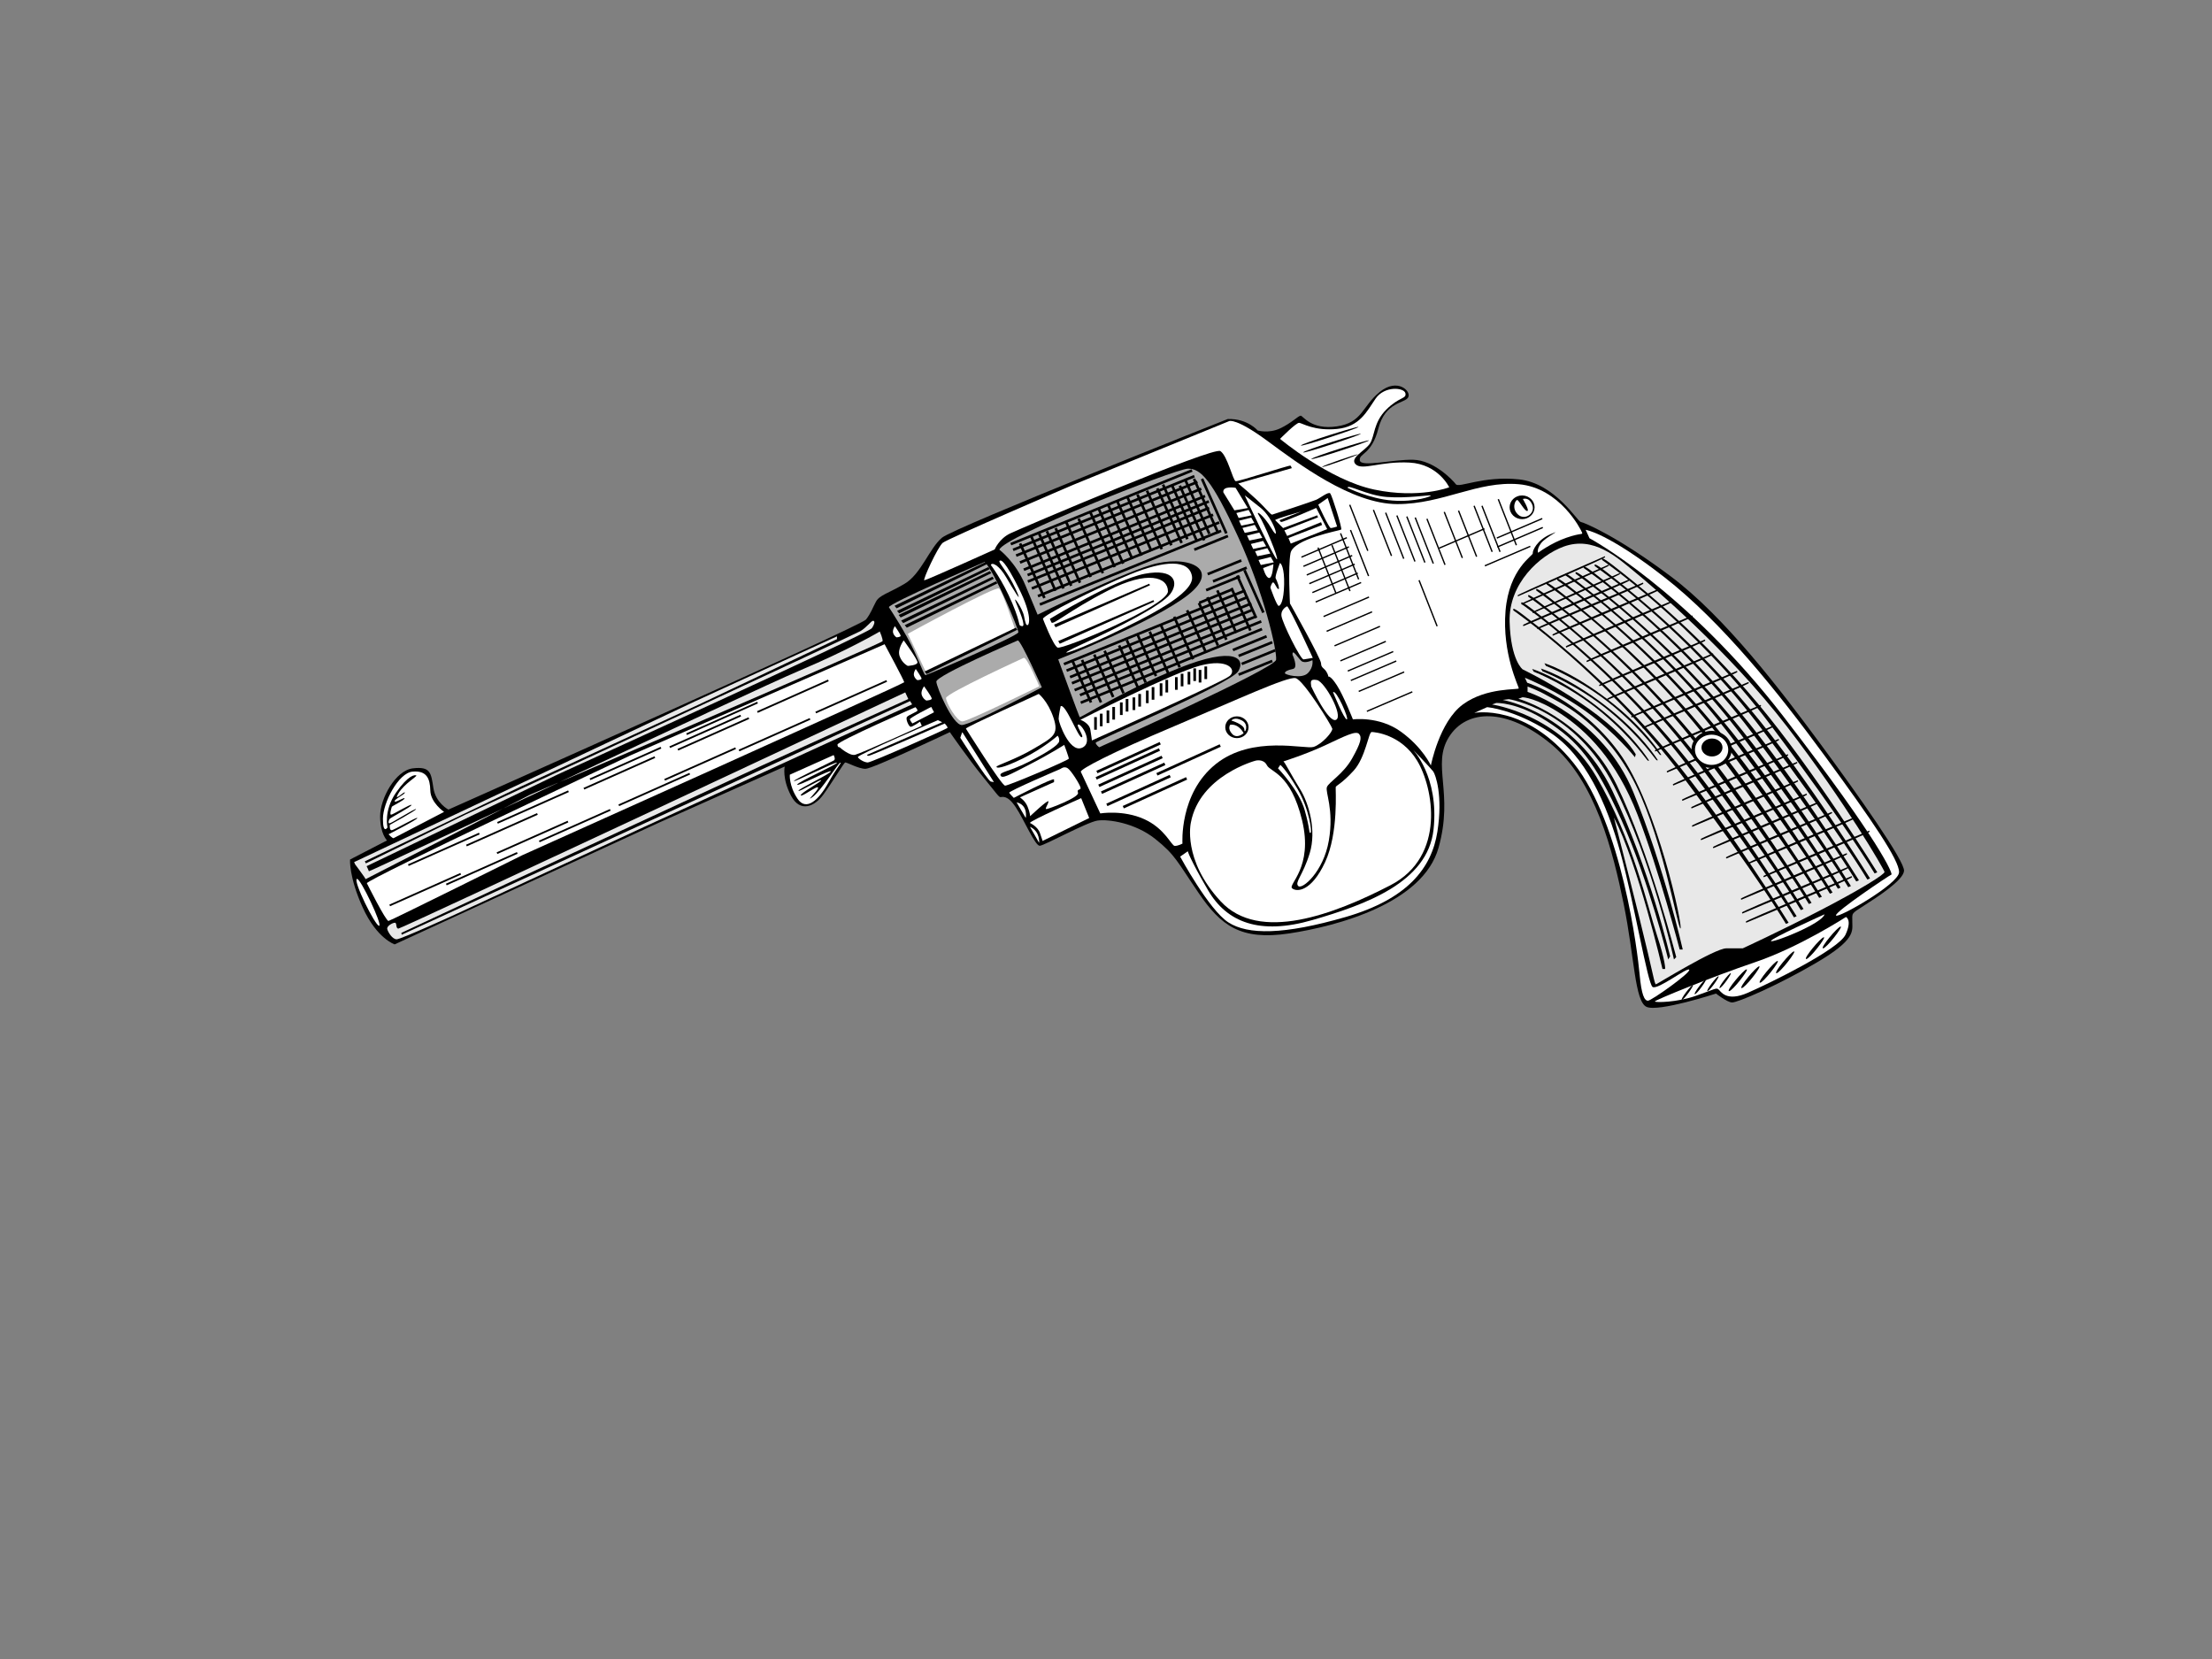 <?xml version="1.0" encoding="utf-8"?>
<!-- Generator: Adobe Illustrator 17.0.0, SVG Export Plug-In . SVG Version: 6.00 Build 0)  -->
<!DOCTYPE svg PUBLIC "-//W3C//DTD SVG 1.1//EN" "http://www.w3.org/Graphics/SVG/1.1/DTD/svg11.dtd">
<svg version="1.1" id="Layer_1" xmlns="http://www.w3.org/2000/svg" xmlns:xlink="http://www.w3.org/1999/xlink" x="0px" y="0px"
	 width="800px" height="600px" viewBox="0 0 800 600" enable-background="new 0 0 800 600" xml:space="preserve">
<rect x="0" y="0" width="800" height="600" fill="#808080" stroke="none"/>
<path d="M444.056,151.538c0,0-98.877,39.163-103.392,42.942c-4.515,3.778-7.555,13.177-13.545,16.679
	c-5.99,3.502-9.031,4.054-10.321,6.45c-1.29,2.396-1.751,4.054-3.594,6.45c-1.843,2.396-151.033,68.743-151.033,68.743
	s-4.607-2.396-5.436-7.833c-0.829-5.437-1.014-7.833-7.372-7.095c-6.358,0.737-11.887,10.966-11.887,17.324
	c0,6.358,2.488,8.754,2.488,8.754l-13.362,6.911c0,0-0.461,6.266,4.608,17.416c5.068,11.15,11.519,13.27,11.519,13.27l95.651-44.047
	l45.429-20.273c0,0-1.013,4.331,2.304,10.597c3.317,6.266,8.57,3.778,11.61-0.369c3.041-4.147,7.464-11.519,7.925-11.703
	c0.461-0.184,4.793,2.303,7.372,2.303s30.501-13.269,30.501-13.269s6.635,9.583,11.888,16.034c5.252,6.45,5.806,7.464,6.45,7.464
	c0.645,0,2.488-0.922,5.529,3.686c3.041,4.608,7.003,14.007,8.662,13.915c1.658-0.092,17.048-8.57,20.918-9.122
	c3.87-0.553,13.546,0.829,20.826,6.635c7.279,5.805,7.832,8.017,15.757,19.627c7.925,11.611,15.021,17.232,32.713,14.56
	c17.693-2.672,48.379-10.966,54-30.962c5.621-19.997-2.58-29.949,3.778-40.085c6.359-10.137,20.918-10.69,36.953,2.58
	c16.034,13.269,22.392,38.887,26.262,57.962c3.87,19.075,3.963,35.017,8.201,37.044c4.239,2.027,25.157-4.792,25.157-4.792
	s3.963,3.134,5.805,3.225c1.843,0.092,16.218-5.989,30.501-14.375c14.284-8.385,12.993-11.427,12.993-14.744
	s-0.552-2.856,4.055-5.805s14.284-9.123,14.652-12.625c0.369-3.502-16.495-27.368-30.594-46.443
	c-14.099-19.075-34.187-45.43-53.723-60.082c-19.536-14.652-31.423-19.535-32.621-19.72c-1.198-0.184-9.307-14.007-22.3-15.389
	c-12.993-1.382-21.747,3.225-22.853,1.751c-1.106-1.475-7.925-8.662-15.389-8.846c-7.464-0.184-19.075,2.856-19.352,0.184
	c-0.276-2.672,4.239-1.843,6.727-11.519c2.488-9.675,9.583-9.031,10.781-11.243c1.199-2.212-3.87-7.187-10.32-1.935
	c-6.451,5.252-6.174,11.058-15.481,12.44c-9.307,1.382-12.256-3.871-13.086-3.871c-0.829,0-3.317,2.673-7.464,4.608
	c-4.147,1.935-8.109,0.737-8.109,0.737S451.243,151.354,444.056,151.538L444.056,151.538z"/>
<path fill="#FFFFFF" d="M444.609,152.275l-56.395,23.038c0,0-45.523,19.536-47.273,21.01c-1.75,1.475-7.372,13.546-6.635,13.546
	c0.738,0,25.433-11.15,25.433-11.15s1.567-3.87,5.621-5.805c4.054-1.935,73.442-31.515,76.023-29.764
	c2.581,1.751,4.515,10.689,5.529,10.873c1.014,0.184,19.536-5.897,19.813-5.621c0.276,0.277,0.46,0.921,0.46,0.921l-19.351,5.529
	c0,0,6.174,5.161,9.03,8.201c2.857,3.041,2.949,3.133,3.318,3.041c0.368-0.093,14.375-4.7,15.85-5.345
	c1.475-0.645,4.423-3.041,5.068-2.304c0.645,0.737,4.423,12.717,3.963,13.085c-0.461,0.369-17.416,3.318-18.337,8.57
	c-0.922,5.253-0.185,18.153-0.185,18.153s11.242,19.997,11.242,21.655c0,1.658,1.106,1.658,1.936,3.041
	c0.829,1.382,0.645,1.751,0.645,1.751s0.737-0.553,3.133,3.133c2.395,3.686,5.805,12.348,5.805,12.348s9.399-1.29,17.324,4.423
	c7.925,5.713,10.874,12.256,10.874,12.256s3.041-15.85,11.611-22.116c8.57-6.266,20.181-5.161,20.181-5.805
	c0-0.645-6.082-12.625-4.792-28.013c1.29-15.389,10.045-19.996,9.86-20.826c-0.184-0.829,1.474-4.791,6.45-6.911
	c4.976-2.12-1.843,1.014-3.502,3.317c-1.659,2.303-1.014,3.409-1.014,3.409s4.607-3.502,10.228-5.437
	c5.622-1.935,5.99-0.922,5.622-1.935c-0.369-1.014-8.016-16.126-22.853-17.416c-14.836-1.29-27.461,7.188-43.956,7.188
	c-16.494,0-35.938-14.744-47.089-22.945C447.097,151.17,444.609,152.275,444.609,152.275L444.609,152.275z"/>
<path fill="#FFFFFF" d="M462.947,158.726c0,0,17.785,14.928,34.095,18.338c16.31,3.41,27.092-0.83,27.092-0.83
	s-3.962-8.386-14.375-8.938c-10.414-0.553-17.048,2.948-19.444,0.645c-2.396-2.304,3.409-4.883,5.16-7.556
	c1.751-2.672,1.198-7.556,5.898-12.256c4.7-4.7,7.372-3.779,6.911-5.898c-0.46-2.119-7.557-2.764-10.782,1.935
	c-3.225,4.7-5.713,10.136-13.915,10.966c-8.201,0.829-12.625-2.119-13.73-2.212C468.752,152.829,462.947,158.726,462.947,158.726
	L462.947,158.726z"/>
<path d="M471.332,163.61c0.082,0.577,21.102-6.358,20.825-6.727C491.881,156.515,471.24,162.965,471.332,163.61L471.332,163.61z"/>
<path d="M470.503,161.122c0.082,0.577,21.102-6.358,20.825-6.726C491.052,154.026,470.411,160.477,470.503,161.122L470.503,161.122z
	"/>
<path d="M474.282,166.006c0.082,0.577,21.101-6.358,20.825-6.726C494.83,158.91,474.19,165.361,474.282,166.006L474.282,166.006z"/>
<path d="M478.152,168.874c0.05,0.389,13.072-4.282,12.901-4.531C490.882,164.094,478.095,168.439,478.152,168.874L478.152,168.874z"
	/>
<path fill="#FFFFFF" d="M487.366,176.419c0,0,7.832,3.963,16.218,4.608c8.386,0.645,14.652-1.659,13.822-1.843
	c-0.83-0.184-8.569,1.106-15.849,0.553C494.277,179.183,487.366,174.944,487.366,176.419L487.366,176.419z"/>
<path fill="#FFFFFF" d="M461.195,188.122l2.857,2.857l12.348-4.608l0.277,0.738l-12.164,4.7l1.014,2.027l12.255-4.976l0.369,1.014
	l-12.164,4.7l0.83,2.027l13.177-5.252l-3.962-7.648c0,0-12.256,5.345-12.717,5.068c-0.461-0.276-0.553-0.645-0.553-0.645
	l7.832-3.133C470.594,184.988,460.919,187.753,461.195,188.122L461.195,188.122z"/>
<path fill="#FFFFFF" d="M476.768,182.501c0,0,3.871,8.478,4.515,8.478c0.645,0,2.304-0.553,2.304-0.553l-3.409-10.321
	L476.768,182.501L476.768,182.501z"/>
<polygon points="483.441,214.598 482.991,214.775 476.453,198.137 476.903,197.96 483.441,214.598 "/>
<polygon points="488.464,213.677 488.015,213.854 481.476,197.215 481.926,197.038 488.464,213.677 "/>
<polygon points="491.596,209.438 491.147,209.615 484.608,192.976 485.059,192.799 491.596,209.438 "/>
<polygon points="495.191,208.24 494.741,208.417 488.202,191.779 488.653,191.602 495.191,208.24 "/>
<polygon points="494.914,199.117 494.464,199.294 487.926,182.656 488.376,182.479 494.914,199.117 "/>
<polygon points="503.485,200.96 503.034,201.138 496.496,184.499 496.946,184.322 503.485,200.96 "/>
<polygon points="507.907,201.974 507.457,202.151 500.918,185.512 501.369,185.336 507.907,201.974 "/>
<polygon points="511.962,202.987 511.513,203.164 504.974,186.526 505.424,186.349 511.962,202.987 "/>
<polygon points="515.556,203.356 515.106,203.533 508.567,186.895 509.018,186.718 515.556,203.356 "/>
<polygon points="518.597,203.725 518.148,203.902 511.609,187.263 512.059,187.086 518.597,203.725 "/>
<polygon points="522.835,204.186 522.386,204.363 515.847,187.724 516.297,187.547 522.835,204.186 "/>
<polygon points="529.101,201.697 528.651,201.874 522.113,185.236 522.563,185.059 529.101,201.697 "/>
<polygon points="534.261,201.237 533.812,201.414 527.273,184.775 527.723,184.598 534.261,201.237 "/>
<polygon points="539.883,199.486 539.434,199.663 532.896,183.024 533.346,182.847 539.883,199.486 "/>
<polygon points="542.739,199.486 542.29,199.663 535.751,183.025 536.202,182.847 542.739,199.486 "/>
<polygon points="548.638,197.09 548.188,197.267 541.65,180.628 542.1,180.451 548.638,197.09 "/>
<polygon points="519.979,226.393 519.53,226.57 512.991,209.932 513.442,209.754 519.979,226.393 "/>
<polygon points="504.886,238.839 505.076,239.283 488.644,246.326 488.454,245.881 504.886,238.839 "/>
<polygon points="507.743,242.801 507.932,243.246 491.501,250.288 491.311,249.844 507.743,242.801 "/>
<polygon points="510.691,249.989 510.882,250.433 494.45,257.476 494.259,257.031 510.691,249.989 "/>
<polygon points="503.781,235.429 503.97,235.874 487.539,242.916 487.349,242.471 503.781,235.429 "/>
<polygon points="501.108,231.743 501.298,232.188 484.867,239.23 484.676,238.786 501.108,231.743 "/>
<polygon points="498.988,226.306 499.178,226.75 482.747,233.793 482.556,233.348 498.988,226.306 "/>
<polygon points="496.132,221.054 496.322,221.498 479.891,228.541 479.7,228.096 496.132,221.054 "/>
<polygon points="495.026,215.709 495.216,216.153 478.785,223.196 478.594,222.751 495.026,215.709 "/>
<polygon points="492.17,210.457 492.359,210.901 475.928,217.944 475.738,217.499 492.17,210.457 "/>
<polygon points="490.972,207.047 491.161,207.492 474.73,214.534 474.54,214.089 490.972,207.047 "/>
<polygon points="489.865,203.822 490.055,204.266 473.623,211.309 473.433,210.864 489.865,203.822 "/>
<polygon points="488.945,200.689 489.135,201.134 472.703,208.176 472.513,207.731 488.945,200.689 "/>
<polygon points="487.746,197.556 487.936,198 471.505,205.043 471.314,204.598 487.746,197.556 "/>
<polygon points="487.009,194.238 487.199,194.683 470.768,201.726 470.577,201.281 487.009,194.238 "/>
<polygon points="536.769,191.013 536.96,191.458 520.528,198.5 520.338,198.056 536.769,191.013 "/>
<polygon points="557.872,190.552 558.062,190.997 541.63,198.039 541.44,197.595 557.872,190.552 "/>
<polygon points="557.687,187.327 557.877,187.772 541.446,194.814 541.255,194.37 557.687,187.327 "/>
<polygon points="553.356,197.372 553.546,197.816 537.115,204.859 536.924,204.414 553.356,197.372 "/>
<path d="M555.003,183.468c0,2.367-2.021,4.285-4.515,4.285c-2.494,0-4.515-1.918-4.515-4.285s2.021-4.285,4.515-4.285
	C552.982,179.183,555.003,181.102,555.003,183.468L555.003,183.468z"/>
<path fill="#FFFFFF" d="M550.765,180.474c0,0,2.58,4.331,1.566,4.331c-1.013,0-2.948-3.871-3.593-3.963
	c-0.645-0.092-2.212,2.949,0.276,5.253c2.488,2.303,6.358-0.461,5.161-3.502C552.976,179.552,550.765,180.474,550.765,180.474
	L550.765,180.474z"/>
<path fill="#FFFFFF" d="M142.359,303.124l18.246-9.491c0,0-4.884-3.318-4.976-7.741c-0.092-4.423-1.382-7.28-6.45-6.819
	c-5.069,0.461-10.689,11.242-10.689,17.048c0,5.805,1.658,3.133,1.658,3.133s-1.474-5.99,3.041-12.532
	c4.515-6.543,6.911-6.543,7.372-6.266c0.46,0.276-4.332,2.949-6.451,6.45c-2.119,3.502,2.212-0.921,2.304-0.277
	c0.092,0.645-3.686,2.304-3.686,3.133c0,0.829,3.502-1.567,3.594-1.014c0.092,0.553-4.515,2.764-4.607,3.041
	c-0.092,0.276-0.922,2.857-0.277,2.857c0.645,0,7.372-4.147,7.372-3.502c0,0.645-7.648,4.607-7.925,5.068
	c-0.276,0.461-0.645,1.567,0,1.567s9.307-5.529,9.584-5.16c0.276,0.368-9.491,5.713-9.491,5.713s-0.185,1.935,0.645,1.935
	c0.829,0,9.031-4.884,9.307-4.424c0.277,0.461-10.413,5.898-10.413,5.898S141.991,303.308,142.359,303.124L142.359,303.124z"/>
<path fill="#FFFFFF" d="M129.089,317.868c-1.502,0.577,6.635,17.048,8.017,16.955C138.489,334.732,130.287,317.408,129.089,317.868
	L129.089,317.868z"/>
<path fill="#E8E8E8" d="M128.444,312.616c0,0,2.488,3.317,3.225,4.423c0.738,1.106,0.553,0.921,0.553,0.921l59.621-30.593
	c0,0,127.166-54.645,127.35-55.474c0.184-0.829-1.014-3.501-1.014-3.501s-10.781,6.45-29.12,14.191
	c-18.338,7.741-155.548,72.89-155.64,72.522c-0.092-0.369-0.829-1.843-0.829-1.843l69.296-33.266c0,0,112.145-50.866,113.436-52.801
	c1.29-1.935,1.014-2.764,0.369-2.672c-0.645,0.092-2.304,2.395-4.423,3.686c-2.119,1.29-143.016,66.44-143.016,66.44l-35.938,17.6
	l-0.369-0.737l56.119-26.907l64.781-29.856l49.853-23.59v-1.014l-51.511,23.59l-123.112,58.054L128.444,312.616L128.444,312.616z"/>
<path fill="#FFFFFF" d="M132.683,319.435c0,0,6.912,13.823,7.833,13.638c0.921-0.184,48.378-23.774,48.378-23.774
	s138.131-62.016,138.131-62.57c0-0.553-7.096-13.73-7.096-13.73l-91.872,40.177C228.057,273.176,132.59,318.052,132.683,319.435
	L132.683,319.435z"/>
<polygon points="173.481,301.759 147.805,313.187 147.543,312.598 173.22,301.17 173.481,301.759 "/>
<polygon points="194.491,294.664 168.815,306.092 168.552,305.503 194.229,294.075 194.491,294.664 "/>
<polygon points="205.734,286.463 180.057,297.891 179.795,297.302 205.472,285.873 205.734,286.463 "/>
<polygon points="205.55,297.428 179.873,308.856 179.61,308.267 205.288,296.839 205.55,297.428 "/>
<polygon points="187.211,308.763 161.535,320.19 161.272,319.601 186.949,308.173 187.211,308.763 "/>
<polygon points="166.754,316.318 141.077,327.747 140.815,327.158 166.492,315.73 166.754,316.318 "/>
<polygon points="220.846,293.189 195.169,304.618 194.907,304.028 220.584,292.6 220.846,293.189 "/>
<polygon points="249.597,280.104 223.92,291.532 223.658,290.943 249.335,279.515 249.597,280.104 "/>
<polygon points="266.184,270.889 240.507,282.318 240.244,281.728 265.922,270.3 266.184,270.889 "/>
<polygon points="236.972,274.115 211.295,285.542 211.033,284.954 236.71,273.526 236.972,274.115 "/>
<polygon points="239.184,270.705 213.507,282.133 213.244,281.544 238.922,270.116 239.184,270.705 "/>
<polygon points="268.027,259.094 242.35,270.522 242.087,269.933 267.765,258.505 268.027,259.094 "/>
<polygon points="270.975,260.016 245.299,271.443 245.036,270.854 270.714,259.427 270.975,260.016 "/>
<polygon points="274.109,254.395 248.432,265.823 248.17,265.234 273.847,253.805 274.109,254.395 "/>
<polygon points="299.726,246.377 274.049,257.806 273.786,257.217 299.464,245.789 299.726,246.377 "/>
<polygon points="320.828,246.562 295.151,257.99 294.889,257.401 320.566,245.973 320.828,246.562 "/>
<polygon points="293.091,260.292 267.415,271.72 267.152,271.131 292.83,259.703 293.091,260.292 "/>
<path fill="#E8E8E8" d="M327.395,250.415c0,0-182.179,85.422-183.285,85.422c-1.106,0-0.46-2.119-1.29-2.119
	c-0.829,0-3.041,1.198-2.765,2.304c0.277,1.106,1.843,3.686,3.41,3.686c1.567,0,21.655-9.214,21.655-9.214l68.006-31.516
	l71.416-32.713l25.341-11.518l-0.737-1.199l-72.798,33.542l-111.039,50.959l-0.184-0.645l40.454-18.891l90.582-41.928l52.341-23.774
	L327.395,250.415L327.395,250.415z"/>
<path fill="#FFFFFF" d="M301.5,273.084l-15.849,7.095c0,0-0.369,3.963,2.764,8.662c3.133,4.7,7.648,0.553,11.15-5.713
	c3.502-6.266,4.976-7.28,4.331-7.28s-6.911,10.137-9.952,12.349c-3.041,2.211,1.935-2.212,1.935-3.318
	c0-1.106-6.082,3.594-6.266,2.764c-0.184-0.829,7.464-4.884,7.372-5.437c-0.092-0.553-8.11,4.424-8.202,3.778
	c-0.092-0.645,11.703-6.174,11.703-7.004c0-0.829-12.256,5.714-12.164,4.792c0.092-0.921,14.468-7.28,14.375-7.925
	c-0.092-0.645-15.574,7.188-15.574,6.635c0-0.554,13.731-7.004,14.468-7.464C302.33,274.558,301.5,273.084,301.5,273.084
	L301.5,273.084z"/>
<path fill="#FFFFFF" d="M303.62,270.227c0,0,3.593,3.226,5.62,2.764c2.027-0.46,24.143-10.505,24.143-10.505l-0.645-1.475
	c0,0-2.764,1.935-3.409,1.843c-0.645-0.092-1.936-2.857-1.29-3.594c0.645-0.737,3.779-1.843,3.779-2.303s-0.738-1.198-0.738-1.198
	s-28.29,12.348-28.198,13.546C302.975,270.503,303.62,270.227,303.62,270.227L303.62,270.227z"/>
<path fill="#FFFFFF" d="M339.19,260.459c0,0-29.303,12.625-28.935,13.362c0.368,0.737,2.304,1.935,3.593,1.935
	c1.29,0,28.75-12.164,28.842-12.532c0.092-0.369-1.013-1.566-1.013-1.566s-26.907,11.795-27.552,11.703
	c-0.645-0.092-0.553-0.369-0.553-0.369l27.183-11.795L339.19,260.459L339.19,260.459z"/>
<path fill="#FFFFFF" d="M336.793,255.668c0,0-7.925,3.962-7.74,4.515c0.185,0.553,0.921,1.474,0.921,1.474l7.833-4.055
	L336.793,255.668L336.793,255.668z"/>
<path fill="#FFFFFF" d="M358.357,204.34c0,0,4.239,5.529,7.741,13.822c3.502,8.294,1.843,7.925,3.502,8.294
	c1.658,0.368-0.922-5.529-2.212-8.662c-1.29-3.133,2.396,2.212,2.948,4.976c0.553,2.764,0.738,3.317,1.29,3.317
	c0.553,0,1.843-3.317-3.133-13.269c-4.976-9.952-6.45-10.505-7.003-9.952c-0.553,0.553,2.949,3.87,5.898,10.32
	c2.948,6.451-0.921,0-3.502-4.423C361.306,204.34,358.726,203.234,358.357,204.34L358.357,204.34z"/>
<path fill="#ABABAB" d="M356.145,203.234c0,0-35.385,15.297-34.648,16.403c0.737,1.106,6.082,9.215,9.216,16.034
	c3.132,6.819,3.501,8.477,4.054,8.477c0.553,0,33.542-14.191,33.542-15.481C368.309,227.378,360.016,207.289,356.145,203.234
	L356.145,203.234z"/>
<path fill="#FFFFFF" d="M328.316,229.221c0,0,3.133,6.635,4.792,10.136c1.658,3.502,1.658,3.502,1.658,3.502l32.437-14.928
	c0,0-4.608-14.191-5.898-15.113C360.016,211.896,328.316,229.221,328.316,229.221L328.316,229.221z"/>
<polygon points="327.21,226.087 327.948,227.009 360.753,210.975 360.199,210.238 327.21,226.087 "/>
<polygon points="325.92,224.429 326.657,225.35 359.462,209.316 358.909,208.579 325.92,224.429 "/>
<polygon points="339.373,246.707 339.989,247.466 367.387,234.251 366.925,233.644 339.373,246.707 "/>
<polygon points="340.663,247.997 341.279,248.756 368.677,235.541 368.215,234.934 340.663,247.997 "/>
<polygon points="341.954,249.84 342.569,250.599 369.967,237.385 369.506,236.777 341.954,249.84 "/>
<polygon points="324.998,222.402 325.736,223.323 358.541,207.289 357.988,206.552 324.998,222.402 "/>
<polygon points="324.446,220.927 325.183,221.848 357.988,205.814 357.435,205.077 324.446,220.927 "/>
<polygon points="323.524,219.084 324.262,220.006 357.067,203.971 356.514,203.234 323.524,219.084 "/>
<polygon points="334.398,242.859 335.135,243.78 367.94,227.746 367.387,227.009 334.398,242.859 "/>
<path fill="#FFFFFF" d="M326.842,231.616c0,0-2.396,3.133-1.475,5.713c0.922,2.58,2.949,3.502,2.949,3.502s3.502-0.184,3.502-1.29
	C331.818,238.435,326.842,231.616,326.842,231.616L326.842,231.616z"/>
<path fill="#FFFFFF" d="M334.204,248.203c0,0-1.335,1.754-0.822,3.199c0.513,1.445,1.643,1.96,1.643,1.96s1.952-0.103,1.952-0.722
	C336.978,252.021,334.204,248.203,334.204,248.203L334.204,248.203z"/>
<path fill="#FFFFFF" d="M331.206,241.937c0,0-1.004,1.378-0.618,2.513c0.386,1.136,1.235,1.541,1.235,1.541s1.468-0.082,1.468-0.568
	C333.292,244.937,331.206,241.937,331.206,241.937L331.206,241.937z"/>
<path fill="#FFFFFF" d="M323.65,226.456c0,0-1.004,1.378-0.617,2.513c0.386,1.136,1.235,1.541,1.235,1.541s1.468-0.081,1.468-0.568
	C325.736,229.456,323.65,226.456,323.65,226.456L323.65,226.456z"/>
<path fill="#ABABAB" d="M368.124,231.616c0,0-29.672,12.716-29.488,14.928c0.184,2.212,5.898,15.665,9.215,15.665
	s28.935-13.638,28.935-13.638S369.414,231.985,368.124,231.616L368.124,231.616z"/>
<path fill="#FFFFFF" d="M370.336,237.882c0,0-28.198,12.901-28.198,14.56c0,1.659,3.871,8.478,5.898,8.478
	c2.028,0,27.829-12.716,27.829-12.716S371.626,238.067,370.336,237.882L370.336,237.882z"/>
<path fill="#FFFFFF" d="M347.299,266.818c0,0,9.952,15.665,11.058,15.85c1.106,0.184,1.106,0.184,1.106,0.184l-11.426-18.061
	C348.036,264.79,347.482,266.08,347.299,266.818L347.299,266.818z"/>
<path fill="#FFFFFF" d="M349.326,263.5c0,0,12.901,20.642,14.191,20.642s23.037-9.215,23.037-9.768c0-0.553-1.658-4.976-1.658-4.976
	s-5.161,3.317-12.717,7.188c-7.556,3.87-9.768,5.16-10.321,3.87c-0.553-1.29,3.501-1.474,10.321-4.976
	c6.819-3.502,10.69-6.081,10.873-7.372c0.184-1.29-0.553-2.027-0.553-2.027s-5.16,4.607-12.717,8.293
	c-7.557,3.686-9.399,3.502-9.399,2.949c0-0.553,6.82-2.58,13.638-6.635c6.819-4.055,9.03-4.976,7.003-11.058
	c-2.027-6.082-5.345-8.662-5.345-8.662S349.326,262.947,349.326,263.5L349.326,263.5z"/>
<path fill="#FFFFFF" d="M383.606,255.391c0,0-0.737,3.318-0.737,4.607c0,1.29,3.87,12.164,8.293,10.505
	c4.423-1.659,0.185-8.478-1.106-8.478c-1.29,0,2.396,4.608,1.106,4.608C389.871,266.633,385.448,254.47,383.606,255.391
	L383.606,255.391z"/>
<path fill="#FFFFFF" d="M383.606,278.059c0,0-18.983,8.109-18.615,8.662c0.369,0.553,1.659,1.843,1.659,1.843
	s14.56-7.556,14.56-6.635c0,0.922,0,0.922,0,0.922l-12.348,5.528c0,0,1.843,1.106,2.764,3.318c0.921,2.211,0.921,3.502,0.921,3.502
	s6.635-6.266,6.635-5.345s-1.474,2.764-0.737,2.764c0.737,0,11.979-4.239,11.426-5.898c-0.553-1.658,1.106-0.737,0.922-1.843
	c-0.184-1.106-3.317-6.082-4.607-7.003C384.895,276.954,383.606,278.059,383.606,278.059L383.606,278.059z"/>
<path fill="#FFFFFF" d="M367.664,290.177l3.317,5.667C370.981,295.844,371.949,291.145,367.664,290.177L367.664,290.177z"/>
<path fill="#FFFFFF" d="M372.501,299.024l3.317,5.805C375.819,304.829,376.234,300.682,372.501,299.024L372.501,299.024z"/>
<path fill="#FFFFFF" d="M372.501,297.641c0,0,2.765,1.244,3.594,3.593c0.829,2.35,0.967,2.903,0.967,2.903l16.863-8.294
	l-2.902-7.188C391.024,288.657,372.225,296.95,372.501,297.641L372.501,297.641z"/>
<path fill="#FFFFFF" d="M390.885,279.119l7.049,15.067c0,0,8.294-1.382,15.896,2.074c7.602,3.456,9.814,9.675,11.058,9.675
	c1.244,0,2.765-0.829,2.765-0.829s-1.244-18.107,12.025-28.75c13.269-10.643,32.345-5.252,35.385-6.22
	c3.041-0.968,7.05-5.529,6.773-6.635c-0.276-1.106-10.367-17.554-13.269-18.245s-21.01,7.74-43.955,17.416
	C401.667,272.346,390.747,278.152,390.885,279.119L390.885,279.119z"/>
<path d="M451.565,263.016c0,2.175-1.887,3.939-4.215,3.939c-2.329,0-4.216-1.764-4.216-3.939s1.887-3.939,4.216-3.939
	C449.678,259.077,451.565,260.841,451.565,263.016L451.565,263.016z"/>
<path fill="#FFFFFF" d="M445.346,260.597c0,0,4.7,1.382,4.7,3.317c0,1.935,1.935-1.797-0.829-3.317
	C446.451,259.077,445.346,260.597,445.346,260.597L445.346,260.597z"/>
<path fill="#FFFFFF" d="M444.931,262.118c0,0-1.106,1.382,0.691,3.317c1.797,1.935,4.147-0.277,4.147-0.277
	S448.11,261.703,444.931,262.118L444.931,262.118z"/>
<polygon points="419.536,271.515 396.639,281.937 396.238,281.056 419.135,270.635 419.536,271.515 "/>
<polygon points="419.812,269.235 396.915,279.656 396.515,278.776 419.411,268.354 419.812,269.235 "/>
<polygon points="420.503,274.21 397.606,284.632 397.206,283.752 420.103,273.33 420.503,274.21 "/>
<polygon points="421.471,276.699 398.574,287.12 398.173,286.24 421.07,275.818 421.471,276.699 "/>
<polygon points="423.406,281.122 400.509,291.544 400.108,290.663 423.005,280.241 423.406,281.122 "/>
<polygon points="429.349,281.951 406.453,292.373 406.052,291.492 428.949,281.071 429.349,281.951 "/>
<polygon points="441.513,270.063 418.617,280.486 418.216,279.605 441.113,269.183 441.513,270.063 "/>
<path fill="#FFFFFF" d="M426.823,309.805c0,0,10.367,19.213,17.416,23.774c7.05,4.561,20.043,4.561,42.435-1.935
	c22.392-6.496,31.101-17.693,33.174-30.824c2.073-13.132-0.691-20.734-1.521-21.84c-0.829-1.106-7.464-8.017-7.464-8.017
	s9.676,9.814,7.602,29.027c-2.073,19.213-24.742,27.23-43.817,32.759c-19.075,5.529-30.962,0.83-37.735-10.781
	c-6.773-11.611-7.326-14.099-7.326-14.099L426.823,309.805L426.823,309.805z"/>
<path fill="#FFFFFF" d="M454.054,275.111c0,0-20.181,5.391-23.36,22.392c0,0-3.179,13.408,10.781,28.474
	c13.961,15.067,41.053,4.7,61.372-5.805c20.319-10.505,15.481-35.524,9.676-45.061c-5.806-9.538-15.343-10.366-16.449-10.366
	c-1.106,0-2.212,9.261-6.496,13.96c-4.285,4.7-6.359,5.391-6.497,5.944c-0.138,0.553,1.106,16.587-3.87,27.23
	c-4.976,10.642-10.228,10.781-11.887,9.399c-1.659-1.382,7.74-7.464,3.594-24.604c-4.147-17.139-11.473-17.416-12.717-19.904
	C456.956,274.281,454.054,275.111,454.054,275.111L454.054,275.111z"/>
<path fill="#FFFFFF" d="M464.144,275.387c0.414,0,2.902,4.976,6.082,10.09c3.179,5.114,5.944,14.928,3.455,23.083
	c-2.488,8.155-5.529,10.505-4.146,11.888c1.382,1.382,9.123-5.115,11.058-16.449c1.935-11.334-1.382-17.554-0.691-19.351
	c0.691-1.797,5.944-4.7,9.123-10.367c3.179-5.667,3.593-7.602,2.488-8.846c-1.106-1.245-4.976,0.691-12.025,4.008
	C472.437,272.761,464.144,275.387,464.144,275.387L464.144,275.387z"/>
<path fill="#FFFFFF" d="M462.209,277.875c0,0,7.602,7.878,9.675,15.204c2.073,7.326,1.382,8.155,2.073,8.155
	c0.691,0-0.414-8.57-4.7-15.895c-4.285-7.326-6.22-8.708-6.22-8.708L462.209,277.875L462.209,277.875z"/>
<path fill="#FFFFFF" d="M474.235,248.295c0,0,6.22,13.408,8.984,12.026c2.765-1.382-4.146-13.822-6.911-14.375
	C473.543,245.392,474.096,246.913,474.235,248.295L474.235,248.295z"/>
<path fill="#FFFFFF" d="M482.113,250.369c0,0,4.008,9.814,4.976,9.814C488.057,260.183,483.219,249.125,482.113,250.369
	L482.113,250.369z"/>
<path fill="#FFFFFF" d="M465.526,219.268c0,0-2.35,0.968-2.073,3.456c0.276,2.488,6.911,15.896,8.017,15.758
	c1.106-0.138,3.317-0.553,3.317-0.553S466.77,220.374,465.526,219.268L465.526,219.268z"/>
<path fill="#ABABAB" d="M467.462,236.823c0,0,2.212,4.7,0.138,5.115c-2.073,0.415-2.902,0.967-2.902,1.52
	c0,0.553,6.082,2.212,8.293,0c2.212-2.211,1.659-4.7,1.659-4.7s-2.765,1.382-4.008,0.277
	C469.397,237.928,467.323,234.335,467.462,236.823L467.462,236.823z"/>
<path fill="#ABABAB" d="M361.444,198.811c0,0,5.805,4.285,9.399,12.855c3.593,8.57,4.423,10.643,4.423,10.643
	s28.336-14.099,40.914-17.969c12.578-3.871,25.987,0.967,13.546,10.782c-12.44,9.814-46.996,23.36-46.996,23.36
	s7.464,20.457,7.74,20.872c0.277,0.414,15.481-9.538,35.8-17.693c20.319-8.155,24.328-3.456,21.563,1.106
	c-2.765,4.561-51.557,25.156-51.557,25.848c0,0.691,1.244,1.658,1.244,1.658s63.583-28.474,63.998-31.653
	c0.414-3.179-4.424-24.327-13.823-44.646s-13.408-24.604-18.107-24.466C424.888,169.646,362.549,194.25,361.444,198.811
	L361.444,198.811z"/>
<polygon points="437.472,184.127 371.91,210.774 371.551,209.892 437.113,183.245 437.472,184.127 "/>
<polygon points="438.912,186.62 373.35,213.267 372.992,212.385 438.554,185.738 438.912,186.62 "/>
<polygon points="441.124,189.384 375.562,216.031 375.204,215.15 440.766,188.502 441.124,189.384 "/>
<polygon points="441.815,192.426 376.253,219.072 375.894,218.19 441.457,191.543 441.815,192.426 "/>
<polygon points="437.392,181.782 371.83,208.429 371.471,207.547 437.034,180.9 437.392,181.782 "/>
<polygon points="436.009,179.847 370.448,206.494 370.089,205.612 435.652,178.965 436.009,179.847 "/>
<polygon points="434.627,177.22 369.066,203.868 368.707,202.986 434.269,176.339 434.627,177.22 "/>
<polygon points="433.245,174.733 367.683,201.38 367.324,200.498 432.887,173.85 433.245,174.733 "/>
<polygon points="432.139,172.659 366.577,199.306 366.219,198.424 431.782,171.777 432.139,172.659 "/>
<polygon points="431.31,170.586 365.748,197.233 365.389,196.351 430.952,169.704 431.31,170.586 "/>
<polygon points="450.523,213.988 384.961,240.635 384.603,239.753 450.165,213.106 450.523,213.988 "/>
<polygon points="451.491,216.338 385.928,242.985 385.57,242.103 451.133,215.456 451.491,216.338 "/>
<polygon points="452.735,218.688 387.173,245.335 386.814,244.453 452.377,217.806 452.735,218.688 "/>
<polygon points="453.426,220.899 387.864,247.546 387.505,246.665 453.068,220.018 453.426,220.899 "/>
<polygon points="454.393,223.387 388.831,250.034 388.473,249.153 454.035,222.506 454.393,223.387 "/>
<polygon points="456.329,225.185 390.766,251.831 390.408,250.949 455.97,224.302 456.329,225.185 "/>
<polygon points="456.605,227.949 391.043,254.595 390.685,253.714 456.247,227.067 456.605,227.949 "/>
<polygon points="458.264,230.575 446.08,235.527 445.722,234.646 457.906,229.693 458.264,230.575 "/>
<polygon points="460.325,232.714 448.14,237.666 447.782,236.785 459.966,231.833 460.325,232.714 "/>
<polygon points="461.43,235.617 449.246,240.569 448.888,239.687 461.072,234.735 461.43,235.617 "/>
<polygon points="460.325,239.487 448.14,244.439 447.782,243.557 459.966,238.605 460.325,239.487 "/>
<polygon points="446.087,213.502 433.903,218.453 433.545,217.571 445.729,212.619 446.087,213.502 "/>
<polygon points="448.575,208.94 436.391,213.891 436.033,213.01 448.217,208.058 448.575,208.94 "/>
<polygon points="451.064,205.761 438.879,210.713 438.521,209.831 450.705,204.878 451.064,205.761 "/>
<polygon points="449.129,203.134 436.944,208.086 436.586,207.205 448.77,202.252 449.129,203.134 "/>
<polygon points="444.291,194.288 432.106,199.24 431.748,198.358 443.932,193.406 444.291,194.288 "/>
<polygon points="436.935,193.253 428.134,173.509 429.004,173.121 437.803,192.866 436.935,193.253 "/>
<polygon points="440.188,193.119 431.388,173.375 432.257,172.988 441.057,192.732 440.188,193.119 "/>
<polygon points="443.091,193.119 434.291,173.375 435.16,172.988 443.96,192.732 443.091,193.119 "/>
<polygon points="435.074,195.607 426.274,175.863 427.143,175.476 435.943,195.219 435.074,195.607 "/>
<polygon points="432.309,195.607 423.509,175.863 424.379,175.476 433.178,195.219 432.309,195.607 "/>
<polygon points="428.992,195.193 420.192,175.448 421.061,175.061 429.861,194.805 428.992,195.193 "/>
<polygon points="426.919,196.575 418.119,176.83 418.988,176.444 427.787,196.187 426.919,196.575 "/>
<polygon points="423.187,197.405 414.387,177.66 415.256,177.273 424.055,197.017 423.187,197.405 "/>
<polygon points="419.731,198.786 410.931,179.042 411.8,178.655 420.6,198.399 419.731,198.786 "/>
<polygon points="415.999,199.477 407.199,179.733 408.068,179.346 416.868,199.09 415.999,199.477 "/>
<polygon points="412.405,201.137 403.605,181.392 404.475,181.005 413.274,200.749 412.405,201.137 "/>
<polygon points="409.087,202.38 400.288,182.636 401.157,182.249 409.957,201.993 409.087,202.38 "/>
<polygon points="405.77,204.039 396.971,184.294 397.84,183.907 406.639,203.651 405.77,204.039 "/>
<polygon points="402.729,205.283 393.93,185.539 394.799,185.151 403.598,204.895 402.729,205.283 "/>
<polygon points="398.444,207.495 389.644,187.75 390.514,187.363 399.313,207.107 398.444,207.495 "/>
<polygon points="394.021,208.877 385.221,189.133 386.091,188.745 394.89,208.489 394.021,208.877 "/>
<polygon points="390.151,210.95 381.351,191.206 382.22,190.819 391.02,210.563 390.151,210.95 "/>
<polygon points="386.972,212.056 378.172,192.312 379.042,191.925 387.841,211.668 386.972,212.056 "/>
<polygon points="384.207,213.024 375.408,193.279 376.277,192.892 385.076,212.636 384.207,213.024 "/>
<polygon points="381.305,213.853 372.505,194.109 373.374,193.722 382.173,213.465 381.305,213.853 "/>
<polygon points="377.296,216.479 368.496,196.735 369.366,196.348 378.165,216.091 377.296,216.479 "/>
<polygon points="394.14,254.253 387.295,238.893 388.164,238.506 395.01,253.865 394.14,254.253 "/>
<polygon points="397.744,254.234 390.898,238.874 391.768,238.487 398.613,253.846 397.744,254.234 "/>
<polygon points="402.168,252.299 395.321,236.939 396.191,236.551 403.036,251.911 402.168,252.299 "/>
<polygon points="405.899,250.916 399.053,235.556 399.923,235.169 406.768,250.529 405.899,250.916 "/>
<polygon points="411.152,248.981 404.306,233.621 405.175,233.234 412.02,248.593 411.152,248.981 "/>
<polygon points="413.916,247.046 407.07,231.686 407.94,231.299 414.785,246.658 413.916,247.046 "/>
<polygon points="417.648,244.696 410.803,229.336 411.672,228.949 418.517,244.308 417.648,244.696 "/>
<polygon points="422.21,244.005 415.364,228.645 416.234,228.258 423.079,243.617 422.21,244.005 "/>
<polygon points="426.218,241.517 419.372,226.157 420.241,225.77 427.087,241.129 426.218,241.517 "/>
<polygon points="431.056,238.614 424.21,223.255 425.079,222.867 431.925,238.226 431.056,238.614 "/>
<polygon points="435.756,236.265 428.91,220.904 429.779,220.518 436.625,235.877 435.756,236.265 "/>
<polygon points="440.041,233.639 433.195,218.278 434.064,217.891 440.91,233.251 440.041,233.639 "/>
<polygon points="443.082,231.565 436.236,216.205 437.105,215.818 443.95,231.177 443.082,231.565 "/>
<polygon points="446.675,229.077 439.83,213.717 440.699,213.33 447.544,228.689 446.675,229.077 "/>
<polygon points="451.79,228.247 444.944,212.887 445.813,212.5 452.659,227.86 451.79,228.247 "/>
<polygon points="453.863,223.686 447.017,208.326 447.886,207.939 454.732,223.298 453.863,223.686 "/>
<polygon points="456.49,221.751 449.643,206.391 450.513,206.004 457.358,221.363 456.49,221.751 "/>
<path fill="#FFFFFF" d="M377.201,223.83c0,0,3.594,9.399,5.252,10.366c1.659,0.968,39.947-15.204,39.947-20.319
	c0-5.114-7.188-7.74-21.701-0.276c-14.513,7.464-19.904,12.716-20.457,11.473c-0.552-1.244-0.552-1.244-0.552-1.244
	s23.36-14.237,34.279-16.311c10.92-2.073,12.44,3.179,9.261,7.326c-3.18,4.147-18.798,12.164-31.239,17.831
	c-12.44,5.667-4.976,3.732,8.708-2.764c13.684-6.497,31.377-15.205,30.409-21.425c-0.968-6.22-9.814-5.943-22.531-0.69
	C395.861,213.048,377.063,222.586,377.201,223.83L377.201,223.83z"/>
<polygon points="382.73,231.847 383.283,232.814 417.424,217.61 417.148,217.057 382.73,231.847 "/>
<polygon points="381.21,225.903 381.762,226.871 415.904,211.666 415.627,211.113 381.21,225.903 "/>
<path fill="#FFFFFF" d="M390.747,260.321c0,0,3.179,1.106,3.594,3.594c0.414,2.488,0.553,3.87,0.553,3.87
	s47.411-21.148,49.899-23.36c2.488-2.212-0.553-6.359-10.644-3.732C424.059,243.319,390.747,260.321,390.747,260.321
	L390.747,260.321z"/>
<polygon points="396.691,263.915 395.723,263.915 395.723,259.353 396.691,259.353 396.691,263.915 "/>
<polygon points="398.764,262.671 397.796,262.671 397.796,258.109 398.764,258.109 398.764,262.671 "/>
<polygon points="401.183,261.495 400.216,261.495 400.216,256.934 401.183,256.934 401.183,261.495 "/>
<polygon points="403.256,260.251 402.289,260.251 402.289,255.69 403.256,255.69 403.256,260.251 "/>
<polygon points="406.021,258.593 405.053,258.593 405.053,254.032 406.021,254.032 406.021,258.593 "/>
<polygon points="408.094,257.349 407.127,257.349 407.127,252.787 408.094,252.787 408.094,257.349 "/>
<polygon points="410.582,256.797 409.615,256.797 409.615,252.235 410.582,252.235 410.582,256.797 "/>
<polygon points="412.655,255.552 411.688,255.552 411.688,250.991 412.655,250.991 412.655,255.552 "/>
<polygon points="415.42,254.308 414.453,254.308 414.453,249.747 415.42,249.747 415.42,254.308 "/>
<polygon points="417.493,253.064 416.526,253.064 416.526,248.503 417.493,248.503 417.493,253.064 "/>
<polygon points="420.396,251.682 419.428,251.682 419.428,247.121 420.396,247.121 420.396,251.682 "/>
<polygon points="422.47,250.438 421.502,250.438 421.502,245.877 422.47,245.877 422.47,250.438 "/>
<polygon points="425.925,249.47 424.958,249.47 424.958,244.909 425.925,244.909 425.925,249.47 "/>
<polygon points="427.998,248.226 427.031,248.226 427.031,243.665 427.998,243.665 427.998,248.226 "/>
<polygon points="430.487,247.535 429.519,247.535 429.519,242.974 430.487,242.974 430.487,247.535 "/>
<polygon points="432.56,246.291 431.592,246.291 431.592,241.73 432.56,241.73 432.56,246.291 "/>
<polygon points="434.495,246.844 433.527,246.844 433.527,242.283 434.495,242.283 434.495,246.844 "/>
<polygon points="436.569,245.6 435.601,245.6 435.601,241.039 436.569,241.039 436.569,245.6 "/>
<path fill="#FFFFFF" d="M442.443,178.078l4.008,6.496l4.838-0.83l-4.423-7.326C446.866,176.419,442.028,175.59,442.443,178.078
	L442.443,178.078z"/>
<path fill="#FFFFFF" d="M450.183,179.183c0,0,10.781,23.084,11.611,23.084c0.829,0-4.561-12.993-6.358-15.619
	c-1.797-2.626,1.382-0.691,4.561,4.7c3.179,5.391,0.83-3.732-4.147-7.741C450.874,179.598,450.183,179.183,450.183,179.183
	L450.183,179.183z"/>
<path fill="#FFFFFF" d="M462.9,203.649c0,0-1.935,4.837-1.52,5.529c0.414,0.691,1.658,4.008,0.967,3.871
	c-0.691-0.138-1.52-2.903-2.073-2.35c-0.553,0.553-0.829,1.797-0.829,1.797s2.349,6.772,3.041,6.635
	c0.691-0.138,1.797-1.797,1.935-7.741C464.559,205.446,463.315,203.649,462.9,203.649L462.9,203.649z"/>
<polygon fill="#FFFFFF" points="451.565,184.436 447.143,185.542 447.972,187.339 452.672,186.371 451.565,184.436 "/>
<polygon fill="#FFFFFF" points="452.533,187.2 448.11,188.306 448.939,190.103 453.639,189.135 452.533,187.2 "/>
<polygon fill="#FFFFFF" points="453.777,189.826 449.354,190.932 450.183,192.729 454.883,191.762 453.777,189.826 "/>
<polygon fill="#FFFFFF" points="455.436,192.591 451.013,193.697 451.842,195.494 456.542,194.526 455.436,192.591 "/>
<polygon fill="#FFFFFF" points="456.818,195.632 452.395,196.738 453.224,198.535 457.924,197.567 456.818,195.632 "/>
<polygon fill="#FFFFFF" points="458.338,198.258 453.916,199.364 454.745,201.161 459.445,200.194 458.338,198.258 "/>
<polygon fill="#FFFFFF" points="459.583,201.438 455.159,202.543 455.989,204.34 460.689,203.373 459.583,201.438 "/>
<path fill="#FFFFFF" d="M460.55,204.064l-3.732,1.382c0,0,0.967,3.594,2.211,3.594S460.55,204.064,460.55,204.064L460.55,204.064z"
	/>
<path fill="#FFFFFF" d="M574.862,194.664c0,0,34.694,18.522,70.218,64.551c35.523,46.028,39.532,56.948,38.979,57.086
	c-0.553,0.138-20.595,13.546-20.042,14.79c0.553,1.244,22.669-11.334,22.807-15.62c0.138-4.285-9.676-18.66-26.815-42.02
	c-17.14-23.36-37.32-48.517-58.054-64.689c-20.734-16.172-28.474-17.14-28.474-17.14L574.862,194.664L574.862,194.664z"/>
<path fill="#E8E8E8" d="M565.462,197.706c-8.501,3.12-19.905,13.269-19.49,27.23c0.414,13.96,4.7,17.139,4.7,17.139
	s31.515,15.205,40.914,30.686l-0.277,1.106c0,0-7.049-8.846-17.554-16.448c-10.505-7.602-22.254-12.302-22.254-12.302l0.829,1.797
	c0,0,19.213,6.082,33.174,25.157c13.961,19.074,23.36,63.997,22.254,63.721c-1.106-0.277-6.911-35.939-18.246-55.842
	c-11.334-19.904-26.263-26.263-29.857-28.336c-3.593-2.073-7.188-3.318-7.188-3.318v1.935c0,0,27.092,8.985,38.288,36.353
	c11.196,27.368,17.831,56.81,17.831,56.81h-1.106c0,0-7.464-28.612-15.204-48.654c-7.741-20.043-18.66-30.548-27.645-36.492
	c-8.985-5.943-13.96-6.082-13.96-6.082l-1.521,0.553c0,0,23.636,6.635,35.523,31.1c11.888,24.466,21.563,62.339,21.563,62.339
	l-0.829,0.83c0,0-7.602-34.971-21.701-62.753c-14.099-27.783-38.012-31.377-38.012-31.377l-2.211,0.277
	c0,0,26.124,4.561,39.67,32.897c13.546,28.336,20.872,59.851,20.872,59.851l-0.691,1.106c0,0-7.049-28.474-16.863-50.314
	c-9.814-21.839-16.034-28.75-26.954-35.8c-10.92-7.049-18.384-6.635-18.384-6.635l-1.521,0.553c0,0,24.466,3.455,37.735,26.124
	c13.269,22.668,18.522,46.996,21.839,57.086c3.318,10.09,3.041,12.44,3.041,12.44h-0.967c0,0-8.846-38.15-17.555-54.737
	c0,0,4.146,15.896,9.261,36.491c5.114,20.595,5.391,23.913,5.944,23.775c0.553-0.138,21.286-12.993,25.433-12.993
	c4.147,0,5.944,0,5.944,0s13.546-6.22,28.198-13.822c14.652-7.603,23.222-12.993,23.083-13.823
	c-0.138-0.829-13.96-24.88-35.247-52.525c-21.286-27.644-49.484-51.419-55.428-56.257
	C584.952,201.714,576.382,193.697,565.462,197.706L565.462,197.706z"/>
<path fill="#FFFFFF" d="M533.256,257.833c0,0,18.522-3.594,35.938,18.246c17.416,21.839,23.084,68.421,23.775,76.161
	c0.691,7.741,1.797,9.676,3.041,9.676c1.244,0,15.481-10.09,14.928-11.196c-0.553-1.106-11.473,7.464-13.269,6.22
	c-1.797-1.244-6.635-30.409-11.611-48.516c-4.976-18.108-12.855-35.386-25.71-43.679c-12.855-8.294-22.53-8.985-22.53-8.985
	S532.565,258.109,533.256,257.833L533.256,257.833z"/>
<path fill="#FFFFFF" d="M659.869,330.677c0,0-20.042,8.985-19.351,9.676C641.209,341.044,658.902,334.132,659.869,330.677
	L659.869,330.677z"/>
<path fill="#FFFFFF" d="M667.61,331.644c0,0-16.863,10.92-32.76,16.311c-15.896,5.391-36.491,13.822-36.352,14.237
	c0.138,0.415,7.879,0.415,14.928-2.073c7.05-2.489,7.188-2.903,8.018-2.35c0.829,0.553,2.626,4.838,10.781,1.244
	c8.155-3.593,32.759-15.619,35.247-21.01C669.959,332.612,667.61,331.644,667.61,331.644L667.61,331.644z"/>
<path d="M631.671,350.581c-1.131,0.141-7.464,7.74-6.358,7.879C626.419,358.598,632.777,350.443,631.671,350.581L631.671,350.581z"
	/>
<path d="M636.233,349.476c-1.132,0.141-7.464,7.74-6.359,7.879C630.98,357.492,637.339,349.337,636.233,349.476L636.233,349.476z"/>
<path d="M642.868,347.54c-1.132,0.142-7.464,7.741-6.358,7.879C637.615,355.557,643.974,347.402,642.868,347.54L642.868,347.54z"/>
<path d="M648.811,344.085c-1.131,0.141-7.464,7.74-6.358,7.878C643.559,352.102,649.917,343.947,648.811,344.085L648.811,344.085z"
	/>
<path d="M659.593,338.97c-1.131,0.141-7.464,7.741-6.359,7.879C654.34,346.987,660.698,338.832,659.593,338.97L659.593,338.97z"/>
<path d="M665.675,335.1c-1.132,0.141-7.464,7.74-6.359,7.879C660.422,343.117,666.78,334.962,665.675,335.1L665.675,335.1z"/>
<path d="M625.915,351.963c-0.706,0.097-4.658,5.297-3.968,5.392C622.637,357.449,626.604,351.868,625.915,351.963L625.915,351.963z"
	/>
<path d="M621.491,353.068c-0.706,0.097-4.658,5.297-3.968,5.392C618.214,358.555,622.181,352.974,621.491,353.068L621.491,353.068z"
	/>
<path d="M616.93,354.174c-0.707,0.098-4.658,5.298-3.968,5.392C613.652,359.661,617.62,354.08,616.93,354.174L616.93,354.174z"/>
<path d="M612.231,356.247c-0.707,0.097-4.658,5.298-3.968,5.392C608.953,361.734,612.92,356.153,612.231,356.247L612.231,356.247z"
	/>
<path d="M579.423,202.543c0,0,33.312,22.945,60.957,59.713c27.645,36.768,37.597,53.631,37.597,53.631l0.968-0.415
	c0,0-22.531-36.353-43.126-60.956c-20.595-24.604-40.776-40.776-48.378-46.858C579.837,201.576,579.008,201.299,579.423,202.543
	L579.423,202.543z"/>
<path d="M576.797,204.755c0,0,33.312,22.945,60.957,59.713c27.645,36.767,37.597,53.631,37.597,53.631l0.968-0.415
	c0,0-22.531-36.353-43.126-60.957c-20.595-24.604-40.776-40.776-48.378-46.858C577.211,203.787,576.382,203.511,576.797,204.755
	L576.797,204.755z"/>
<path d="M572.788,205.446c0,0,33.312,22.945,60.957,59.713c27.645,36.767,37.597,53.631,37.597,53.631l0.968-0.414
	c0,0-22.531-36.353-43.126-60.957c-20.595-24.604-40.776-40.776-48.378-46.858C573.203,204.478,572.373,204.202,572.788,205.446
	L572.788,205.446z"/>
<path d="M569.885,207.519c0,0,33.312,22.945,60.957,59.713c27.645,36.767,37.597,53.631,37.597,53.631l0.967-0.414
	c0,0-22.531-36.353-43.126-60.957c-20.595-24.604-40.776-40.776-48.378-46.858C570.3,206.552,569.471,206.275,569.885,207.519
	L569.885,207.519z"/>
<path d="M566.153,208.072c0,0,33.312,22.945,60.957,59.713c27.645,36.768,37.597,53.631,37.597,53.631l0.968-0.414
	c0,0-22.531-36.353-43.126-60.957c-20.596-24.604-40.776-40.777-48.378-46.858C566.568,207.105,565.738,206.828,566.153,208.072
	L566.153,208.072z"/>
<path d="M563.251,209.869c0,0,33.312,22.945,60.957,59.713c27.645,36.767,37.597,53.631,37.597,53.631l0.968-0.415
	c0,0-22.531-36.353-43.126-60.957s-40.776-40.776-48.378-46.858C563.666,208.902,562.836,208.625,563.251,209.869L563.251,209.869z"
	/>
<path d="M559.38,211.39c0,0,33.312,22.945,60.957,59.713c27.645,36.767,37.597,53.631,37.597,53.631l0.968-0.414
	c0,0-22.531-36.353-43.126-60.957c-20.595-24.604-40.776-40.776-48.378-46.858C559.795,210.422,558.966,210.146,559.38,211.39
	L559.38,211.39z"/>
<path d="M555.648,213.601c0,0,33.312,22.945,60.957,59.713c27.645,36.768,37.597,53.631,37.597,53.631l0.967-0.414
	c0,0-22.53-36.353-43.126-60.957c-20.595-24.604-40.776-40.776-48.378-46.858C556.063,212.633,555.234,212.357,555.648,213.601
	L555.648,213.601z"/>
<path d="M552.746,215.813c0,0,33.312,22.945,60.957,59.713c27.645,36.768,37.597,53.632,37.597,53.632l0.967-0.415
	c0,0-22.53-36.352-43.125-60.957c-20.596-24.603-40.776-40.776-48.378-46.858C553.16,214.845,552.331,214.569,552.746,215.813
	L552.746,215.813z"/>
<path d="M550.257,218.439c0,0,33.312,22.945,60.957,59.713c27.645,36.767,37.597,53.631,37.597,53.631l0.967-0.415
	c0,0-22.53-36.353-43.126-60.957c-20.595-24.604-40.776-40.776-48.378-46.858C550.672,217.471,549.843,217.195,550.257,218.439
	L550.257,218.439z"/>
<path d="M547.355,220.789c0,0,33.312,22.945,60.957,59.713c27.645,36.768,37.597,53.631,37.597,53.631l0.967-0.414
	c0,0-22.53-36.353-43.125-60.957c-20.596-24.604-40.776-40.776-48.378-46.858C547.769,219.822,546.94,219.545,547.355,220.789
	L547.355,220.789z"/>
<path d="M554.681,242.905c0,0,12.855,4.976,24.466,14.652c11.61,9.676,16.448,17.554,16.863,17.554c0.415,0,0.415,0,0.415,0
	s-5.806-9.675-19.352-20.042c-13.545-10.366-22.945-13.131-22.945-13.131L554.681,242.905L554.681,242.905z"/>
<path d="M557.86,242.767c0,0,12.855,4.976,24.466,14.651c11.611,9.675,16.448,17.555,16.863,17.555c0.415,0,0.415,0,0.415,0
	s-5.805-9.676-19.351-20.043c-13.546-10.366-22.945-13.131-22.945-13.131L557.86,242.767L557.86,242.767z"/>
<path d="M559.104,240.831c0,0,12.855,4.976,24.466,14.652c11.611,9.676,16.448,17.554,16.863,17.554c0.414,0,0.414,0,0.414,0
	s-5.805-9.675-19.351-20.042c-13.546-10.367-22.945-13.131-22.945-13.131L559.104,240.831L559.104,240.831z"/>
<path d="M631.395,333.303c0.138,0.415,0.138,0.415,0.138,0.415s38.426-16.034,38.288-16.448c-0.138-0.415-0.138-0.415-0.138-0.415
	S631.257,332.888,631.395,333.303L631.395,333.303z"/>
<path d="M630.013,329.986c0.138,0.415,0.138,0.415,0.138,0.415s38.426-16.034,38.289-16.449c-0.138-0.415-0.138-0.415-0.138-0.415
	S629.875,329.571,630.013,329.986L630.013,329.986z"/>
<path d="M629.598,325.01c0.138,0.414,0.138,0.414,0.138,0.414s38.426-16.034,38.288-16.448c-0.138-0.415-0.138-0.415-0.138-0.415
	S629.46,324.595,629.598,325.01L629.598,325.01z"/>
<path d="M637.753,316.854c0.138,0.415,0.138,0.415,0.138,0.415s38.426-16.035,38.288-16.449c-0.138-0.415-0.138-0.415-0.138-0.415
	S637.615,316.44,637.753,316.854L637.753,316.854z"/>
<path d="M632.362,312.017c0.138,0.415,0.138,0.415,0.138,0.415s38.426-16.034,38.288-16.449c-0.138-0.414-0.138-0.414-0.138-0.414
	S632.224,311.602,632.362,312.017L632.362,312.017z"/>
<path d="M624.207,310.081c0.138,0.414,0.138,0.414,0.138,0.414s38.426-16.034,38.288-16.448c-0.138-0.414-0.138-0.414-0.138-0.414
	S624.069,309.667,624.207,310.081L624.207,310.081z"/>
<path d="M619.508,306.35c0.138,0.414,0.138,0.414,0.138,0.414s38.426-16.034,38.288-16.449c-0.138-0.414-0.138-0.414-0.138-0.414
	S619.369,305.934,619.508,306.35L619.508,306.35z"/>
<path d="M615.085,303.447c0.138,0.414,0.138,0.414,0.138,0.414s38.426-16.034,38.288-16.448c-0.138-0.415-0.138-0.415-0.138-0.415
	S614.946,303.032,615.085,303.447L615.085,303.447z"/>
<path d="M611.906,298.609c0.138,0.415,0.138,0.415,0.138,0.415s38.426-16.034,38.288-16.449c-0.138-0.414-0.138-0.414-0.138-0.414
	S611.767,298.194,611.906,298.609L611.906,298.609z"/>
<path d="M611.629,291.974c0.138,0.415,0.138,0.415,0.138,0.415s38.426-16.034,38.288-16.449c-0.138-0.415-0.138-0.415-0.138-0.415
	S611.491,291.56,611.629,291.974L611.629,291.974z"/>
<path d="M608.312,289.21c0.138,0.415,0.138,0.415,0.138,0.415s38.426-16.034,38.288-16.449c-0.138-0.414-0.138-0.414-0.138-0.414
	S608.173,288.795,608.312,289.21L608.312,289.21z"/>
<path d="M604.994,283.681c0.138,0.415,0.138,0.415,0.138,0.415s38.426-16.034,38.288-16.449c-0.138-0.414-0.138-0.414-0.138-0.414
	S604.856,283.266,604.994,283.681L604.994,283.681z"/>
<path d="M602.782,278.981c0.138,0.415,0.138,0.415,0.138,0.415s38.426-16.034,38.288-16.449c-0.138-0.414-0.138-0.414-0.138-0.414
	S602.644,278.566,602.782,278.981L602.782,278.981z"/>
<path d="M598.498,271.379c0.138,0.414,0.138,0.414,0.138,0.414s38.426-16.034,38.288-16.448c-0.138-0.415-0.138-0.415-0.138-0.415
	S598.36,270.964,598.498,271.379L598.498,271.379z"/>
<path d="M594.074,263.085c0.138,0.415,0.138,0.415,0.138,0.415s38.426-16.034,38.288-16.448c-0.138-0.415-0.138-0.415-0.138-0.415
	S593.937,262.671,594.074,263.085L594.074,263.085z"/>
<path d="M589.928,259.077c0.138,0.415,0.138,0.415,0.138,0.415s38.426-16.034,38.288-16.449c-0.138-0.415-0.138-0.415-0.138-0.415
	S589.789,258.662,589.928,259.077L589.928,259.077z"/>
<path d="M581.22,252.719c0.138,0.415,0.138,0.415,0.138,0.415s38.426-16.034,38.288-16.449c-0.138-0.414-0.138-0.414-0.138-0.414
	S581.082,252.304,581.22,252.719L581.22,252.719z"/>
<path d="M578.317,247.743c0.138,0.414,0.138,0.414,0.138,0.414s38.426-16.034,38.288-16.448c-0.138-0.415-0.138-0.415-0.138-0.415
	S578.179,247.328,578.317,247.743L578.317,247.743z"/>
<path d="M573.756,239.034c0.138,0.414,0.138,0.414,0.138,0.414s38.426-16.034,38.288-16.448c-0.138-0.414-0.138-0.414-0.138-0.414
	S573.618,238.619,573.756,239.034L573.756,239.034z"/>
<path d="M566.292,233.782c0.138,0.414,0.138,0.414,0.138,0.414s38.426-16.034,38.288-16.448c-0.138-0.415-0.138-0.415-0.138-0.415
	S566.153,233.367,566.292,233.782L566.292,233.782z"/>
<path d="M561.454,229.497c0.138,0.415,0.138,0.415,0.138,0.415s38.426-16.035,38.288-16.449c-0.138-0.415-0.138-0.415-0.138-0.415
	S561.315,229.082,561.454,229.497L561.454,229.497z"/>
<path d="M555.925,227.147c0.138,0.415,0.138,0.415,0.138,0.415s38.426-16.034,38.288-16.449c-0.138-0.414-0.138-0.414-0.138-0.414
	S555.786,226.732,555.925,227.147L555.925,227.147z"/>
<path d="M550.811,226.041c0.138,0.415,0.138,0.415,0.138,0.415s38.426-16.034,38.288-16.449c-0.138-0.414-0.138-0.414-0.138-0.414
	S550.672,225.627,550.811,226.041L550.811,226.041z"/>
<path d="M554.266,221.399c0.113,0.357,0.113,0.357,0.113,0.357s31.654-13.8,31.54-14.157c-0.114-0.357-0.114-0.357-0.114-0.357
	S554.152,221.043,554.266,221.399L554.266,221.399z"/>
<path d="M550.257,218.359c0.114,0.357,0.114,0.357,0.114,0.357s31.653-13.8,31.539-14.157c-0.114-0.357-0.114-0.357-0.114-0.357
	S550.143,218.002,550.257,218.359L550.257,218.359z"/>
<path d="M548.876,215.317c0.113,0.357,0.113,0.357,0.113,0.357s31.654-13.8,31.54-14.157c-0.114-0.357-0.114-0.357-0.114-0.357
	S548.762,214.961,548.876,215.317L548.876,215.317z"/>
<path d="M626.281,271.033c0,3.702-3.249,6.704-7.257,6.704c-4.008,0-7.257-3.001-7.257-6.704c0-3.703,3.249-6.704,7.257-6.704
	C623.032,264.329,626.281,267.331,626.281,271.033L626.281,271.033z"/>
<path fill="#FFFFFF" d="M625.037,271.171c0,3.016-2.692,5.46-6.013,5.46c-3.321,0-6.013-2.444-6.013-5.46s2.692-5.46,6.013-5.46
	C622.345,265.711,625.037,268.156,625.037,271.171L625.037,271.171z"/>
<path d="M622.963,270.342c0,1.794-1.702,3.248-3.801,3.248c-2.099,0-3.802-1.454-3.802-3.248c0-1.794,1.702-3.248,3.802-3.248
	C621.261,267.094,622.963,268.548,622.963,270.342L622.963,270.342z"/>
</svg>
